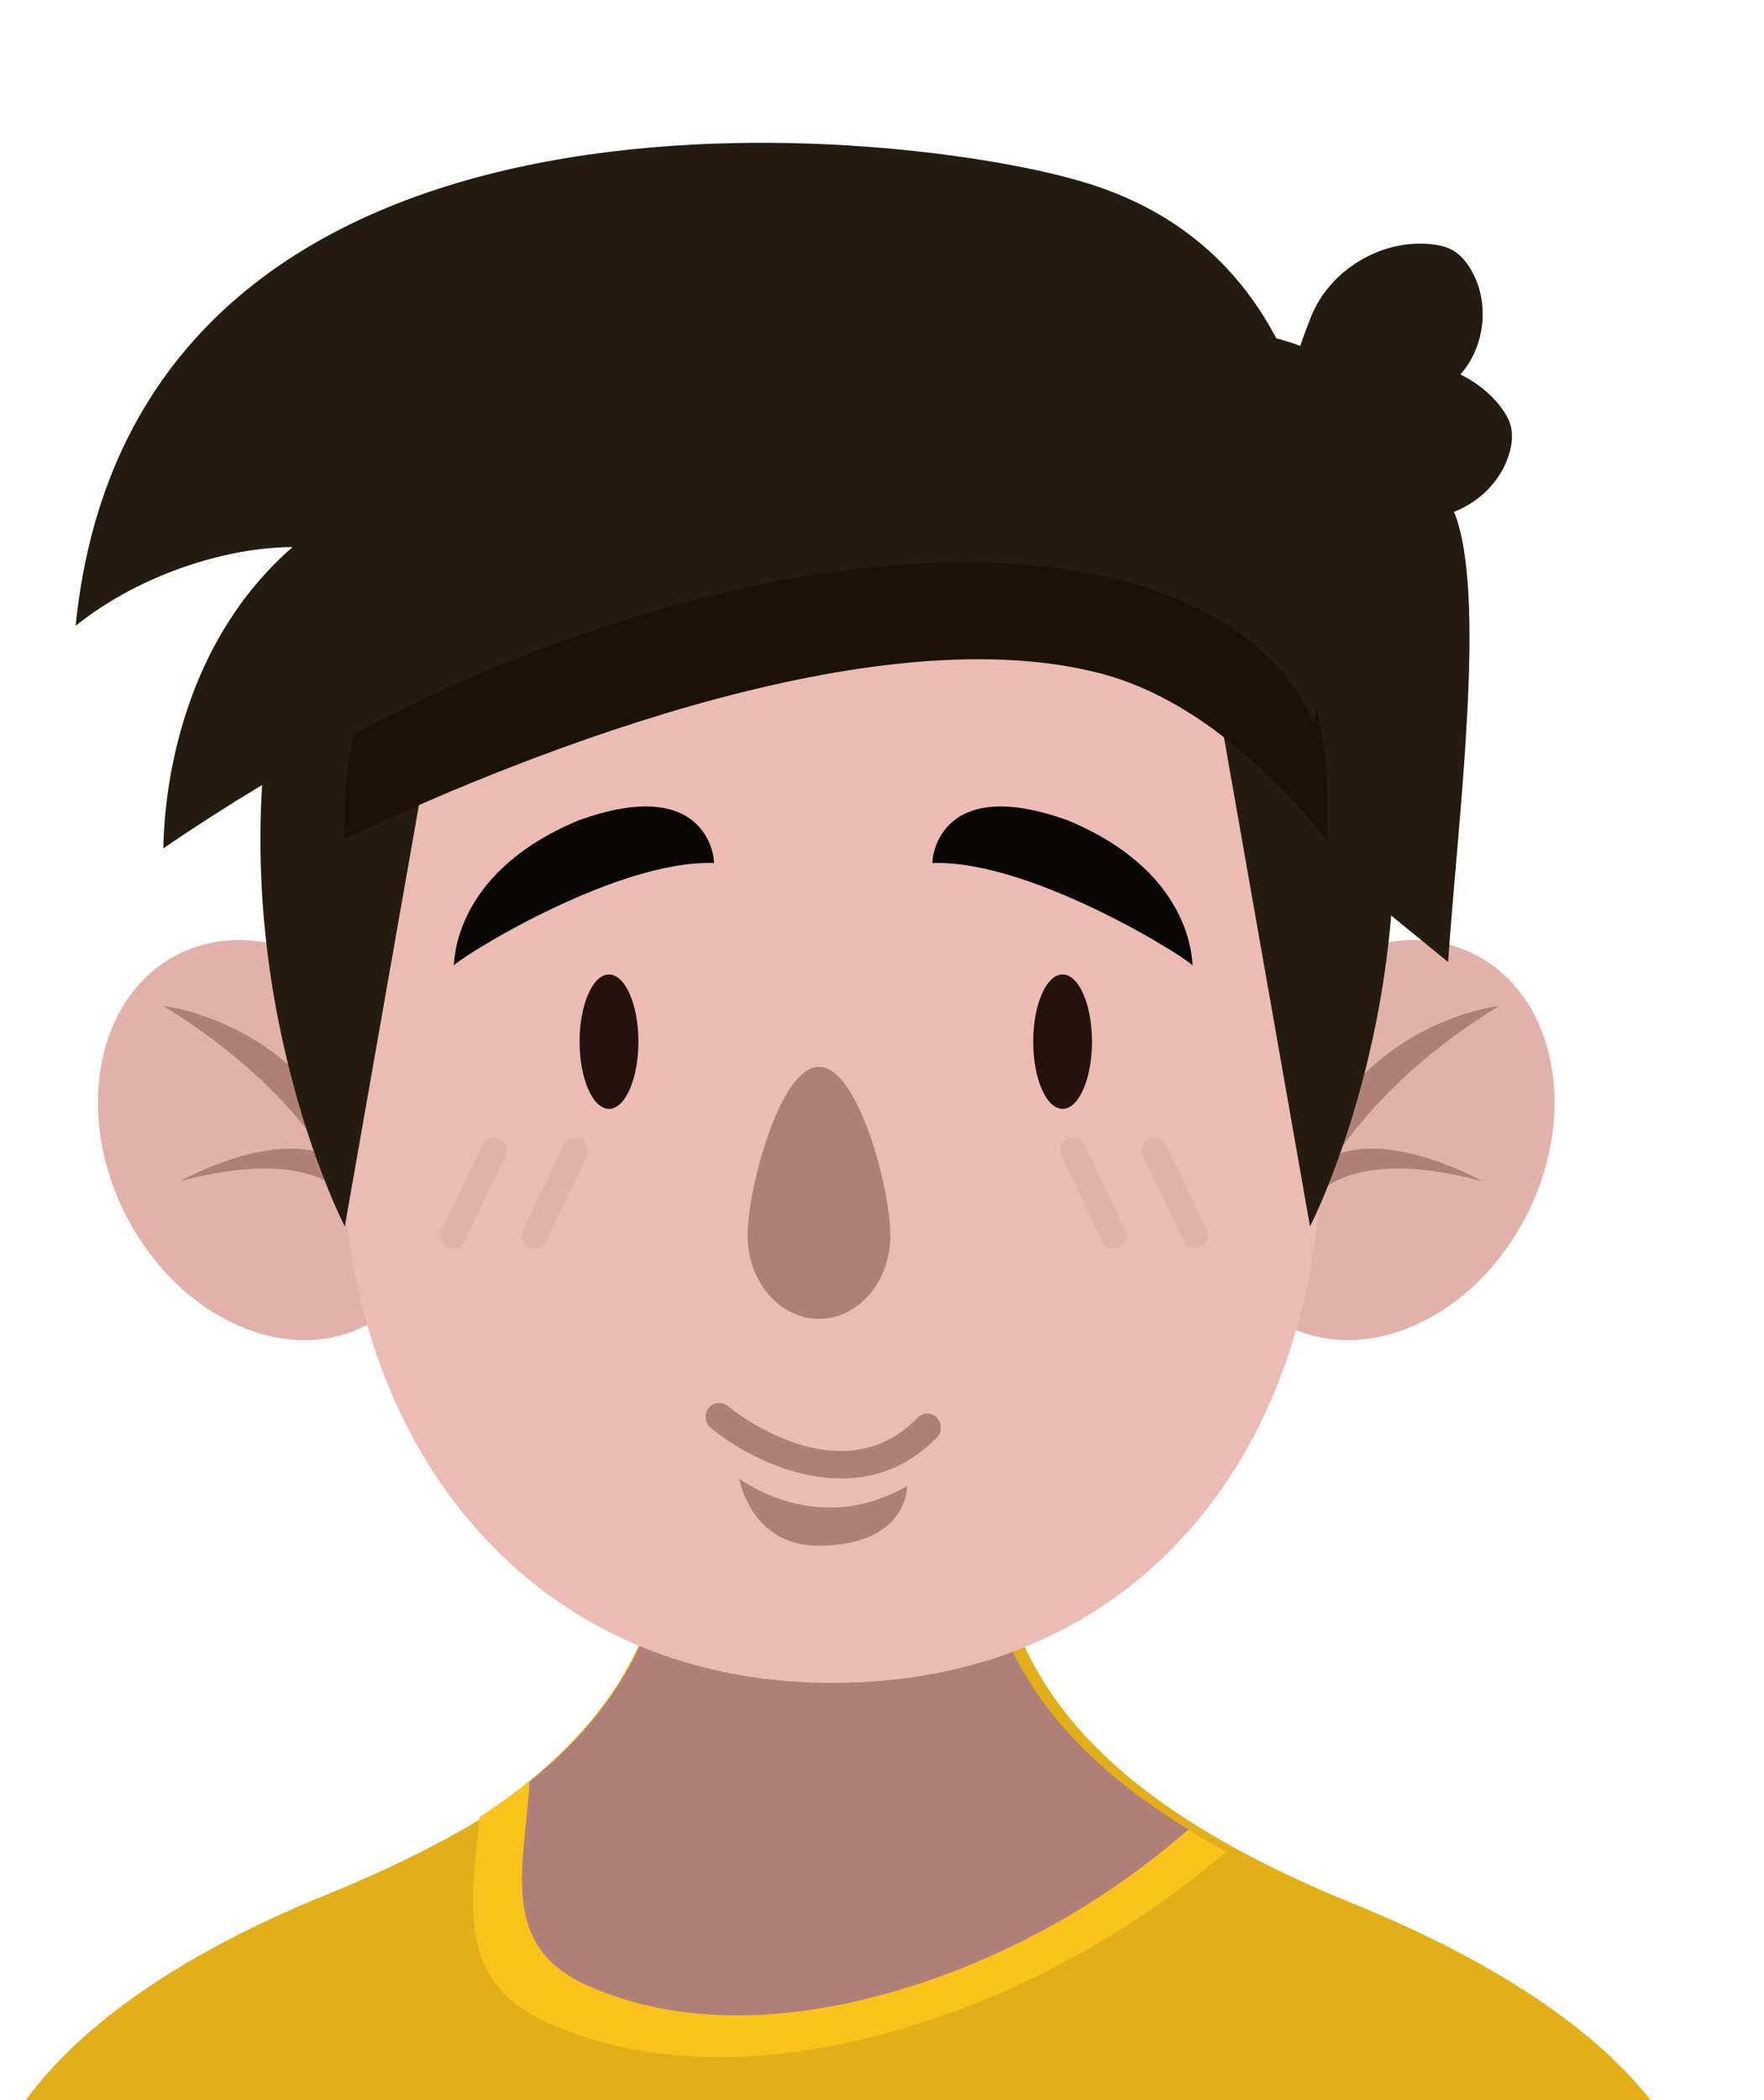<!DOCTYPE svg PUBLIC "-//W3C//DTD SVG 1.0//EN" "http://www.w3.org/TR/2001/REC-SVG-20010904/DTD/svg10.dtd">
<svg xmlns:xlink="http://www.w3.org/1999/xlink" xmlns="http://www.w3.org/2000/svg" viewBox="0 0 210 250" width="210" height="250">
  <g transform="translate(0,57)">
    <g id="head">
      <path d="M118.658,113.725 L97.783,113.725 L95.285,113.725 L81.138,113.725 C84.05,138.516 72.817,154.743 38.697,168.608 C4.577,182.475 -7.10542736e-15,198.6 -7.10542736e-15,198.6 L91.318,198.6 L97.783,198.6 L199.796,198.6 C199.796,198.6 195.219,183.475 161.099,169.608 C126.981,155.743 115.746,138.516 118.658,113.725 Z" id="shirt-tone" fill="#E3AF18"/>
      <path d="M145.996,163.425 C122.233,150.647 114.328,134.963 116.825,113.725 L95.949,113.725 L93.452,113.725 L79.305,113.725 C81.539,132.735 75.439,147.292 57.097,159.302 C56.155,169.196 54.13,178.773 65.039,183.718 C78.083,189.631 93.301,188.588 107.042,184.592 C121.326,180.439 134.627,173.086 145.996,163.425"  fill="#FCC21C"/>
      <path d="M141.496,160.771 C121.342,148.482 114.636,133.516 116.96,113.725 L96.084,113.725 L93.589,113.725 L79.441,113.725 C81.422,130.578 76.851,143.933 63.01,155.116 C62.991,155.437 63.005,155.735 62.981,156.061 C62.313,165.355 59.542,174.643 69.77,179.278 C81.179,184.451 94.488,183.537 106.506,180.043 C119.379,176.3 131.354,169.606 141.496,160.771"  fill="#b08078"/>
      <path d="M49.616,69.597 C55.905,81.744 53.268,95.673 43.728,100.711 C34.189,105.748 21.358,99.983 15.068,87.836 C8.779,75.689 11.416,61.76 20.956,56.724 C30.495,51.687 43.327,57.45 49.616,69.597"  fill="#e2b2aa"/>
      <path d="M44.503,91.996 C44.466,91.502 44.373,91.075 44.322,90.596 C44.392,90.943 44.437,91.229 44.462,91.459 C44.402,88.986 44.047,86.965 43.423,85.376 C38.456,64.814 19.417,62.745 19.417,62.745 C29.062,68.624 35.083,75.108 38.814,80.482 C31.967,77.667 21.386,83.629 21.386,83.629 C33.94,80.269 39.65,83.051 42.272,86.28 C44.002,89.759 44.503,91.996 44.503,91.996"  fill="#b08078"/>
      <path d="M147.106,69.597 C140.819,81.744 143.454,95.673 152.994,100.711 C162.531,105.748 175.364,99.983 181.654,87.836 C187.941,75.689 185.308,61.76 175.768,56.724 C166.229,51.687 153.396,57.45 147.106,69.597"  fill="#e2b2aa"/>
      <path d="M153.398,91.996 C153.435,91.502 153.526,91.075 153.579,90.596 C153.509,90.943 153.462,91.229 153.439,91.459 C153.499,88.986 153.854,86.965 154.478,85.376 C159.445,64.814 178.483,62.745 178.483,62.745 C168.837,68.624 162.817,75.108 159.089,80.482 C165.932,77.667 176.515,83.629 176.515,83.629 C163.959,80.269 158.25,83.051 155.627,86.28 C153.901,89.759 153.398,91.996 153.398,91.996"  fill="#b08078"/>
      <path d="M81.482,0 C59.384,0 41.408,17.965 41.177,40.278 L40.777,79.08 C40.777,114.565 62.695,143.333 99.052,143.333 C136.254,143.333 157.328,114.565 157.328,79.08 L157.219,37.916 C157.165,16.959 140.326,0 119.571,0 L81.482,0 Z"  fill="#ecbcb4"/>
      <path d="M63.666,91.618 C63.443,91.618 63.218,91.569 63.002,91.466 C62.239,91.093 61.921,90.169 62.289,89.401 L67.119,79.305 C67.488,78.536 68.402,78.217 69.163,78.583 C69.926,78.956 70.243,79.879 69.876,80.648 L65.047,90.744 C64.783,91.297 64.235,91.618 63.666,91.618"  fill="#e2b2aa"/>
      <path d="M53.956,91.618 C53.733,91.618 53.506,91.569 53.292,91.466 C52.531,91.093 52.213,90.169 52.58,89.401 L57.409,79.305 C57.776,78.536 58.692,78.217 59.453,78.583 C60.216,78.956 60.535,79.879 60.166,80.648 L55.337,90.744 C55.073,91.297 54.527,91.618 53.956,91.618"  fill="#e2b2aa"/>
      <path d="M132.577,91.618 C132.006,91.618 131.46,91.297 131.196,90.744 L126.367,80.648 C125.998,79.879 126.317,78.956 127.08,78.583 C127.843,78.217 128.757,78.536 129.124,79.305 L133.954,89.401 C134.323,90.169 134.002,91.093 133.241,91.466 C133.025,91.569 132.798,91.618 132.577,91.618"  fill="#e2b2aa"/>
      <path d="M142.286,91.618 C141.715,91.618 141.171,91.297 140.905,90.744 L136.076,80.648 C135.707,79.879 136.025,78.956 136.789,78.583 C137.552,78.217 138.464,78.536 138.833,79.305 L143.662,89.401 C144.029,90.169 143.711,91.093 142.95,91.466 C142.734,91.569 142.507,91.618 142.286,91.618"  fill="#e2b2aa"/>
    </g>
    <g id="mouth" transform="translate(84, 110)">
      <path d="M4,9 C4,9 13.253,16.157 24,9.872 C24,9.872 24.148,17.004 13.403,17 C5.34,16.996 4,9 4,9"  fill="#b08078"/>
      <path d="M2.571,4.428 C1.84,3.936 1.181,3.439 0.604,2.96 C-0.09,2.386 -0.203,1.342 0.353,0.625 C0.906,-0.09 1.901,-0.212 2.615,0.364 C3.165,0.814 16.058,11.24 25.253,1.755 C25.882,1.107 26.895,1.111 27.53,1.759 C28.157,2.409 28.157,3.463 27.528,4.11 C19.499,12.39 8.638,8.52 2.571,4.428"  fill="#b08078"/>
    </g>
    <g id="hair" transform="translate(9,-40)">
      <path d="M163.397,97.524 C164.507,80.837 168.098,53.755 164.097,43.927 C167.222,42.729 169.821,40.091 170.714,36.845 C170.994,35.826 171.119,34.737 170.853,33.712 C170.638,32.882 170.179,32.134 169.658,31.449 C168.399,29.787 166.719,28.491 164.853,27.575 C167.844,24.219 168.399,18.881 166.07,15.023 C165.524,14.117 164.82,13.275 163.895,12.764 C163.144,12.347 162.286,12.169 161.431,12.075 C155.474,11.419 149.305,15.125 147.081,20.693 C146.661,21.746 146.209,22.933 145.786,24.177 C141.666,22.608 137.201,22.065 132.553,22.578 C132.066,22.604 131.794,22.631 131.794,22.631 L131.749,22.639 C128.476,23.16 125.251,22.866 122.257,21.924 L144.398,82 L163.397,97.524 Z"  fill="#241c11"/>
      <path d="M32.046,129 C32.046,129 16.671,99.332 23.963,62.832 L47,44 L32.046,129 Z"  fill="#241c11"/>
      <path d="M146.953,129 C146.953,129 162.33,99.332 155.037,62.832 L132,44 L146.953,129 Z"  fill="#241c11"/>
      <path d="M149,83 L148.982,77.019 C148.928,56.007 131.957,39 111.044,39 L72.653,39 C50.383,39 32.268,57.014 32.035,79.386 L32,82.87 C50.172,74.245 93.649,55.926 121.811,63.111 C131.963,65.7 141.092,73.352 149,83"  fill="#1a1207"/>
      <path d="M118.746,4.322 C96.684,-1.862 6.998,-11.567 0,57.497 C7.806,51.237 18.256,48.126 25.824,48.128 C9.783,62.098 10.56,84.016 10.431,84 C71.139,42.438 134.989,40.675 147.426,69.09 C147.094,69.665 159.685,15.321 118.746,4.322"  fill="#241c11"/>
    </g>
    <g id="eyes" transform="translate(54,39)">
      <path d="M76,28 C76,32.417 74.432,36 72.5,36 C70.566,36 69,32.417 69,28 C69,23.583 70.566,20 72.5,20 C74.432,20 76,23.583 76,28" id="Fill-33" fill="#25110D"/>
      <path d="M87.992,18.998 C88.443,18.731 69.015,6.296 57.018,6.742 C56.869,6.942 57.259,-4.109 73.172,1.679 C88.593,8.117 87.854,19.177 87.992,18.998" id="right-brow" fill="#080603" style="transform: rotate(4deg);"/>
      <path d="M15,28 C15,32.417 16.566,36 18.498,36 C20.434,36 22,32.417 22,28 C22,23.583 20.434,20 18.498,20 C16.566,20 15,23.583 15,28" id="Fill-37" fill="#25110D"/>
      <path d="M0.008,18.998 C-0.443,18.731 18.985,6.296 30.982,6.742 C31.131,6.942 30.741,-4.109 14.828,1.679 C-0.595,8.117 0.146,19.177 0.008,18.998" id="left-brow" fill="#080603" style="transform: rotate(0deg);"/>
    </g>
    <g id="nose" transform="translate(89,70)">
      <path d="M17,20.069 C17,25.555 13.196,30 8.5,30 C3.804,30 0,25.555 0,20.069 C0,14.584 3.804,0 8.5,0 C13.196,0 17,14.584 17,20.069" fill="#b08078" />
    </g>
  </g>
</svg>

